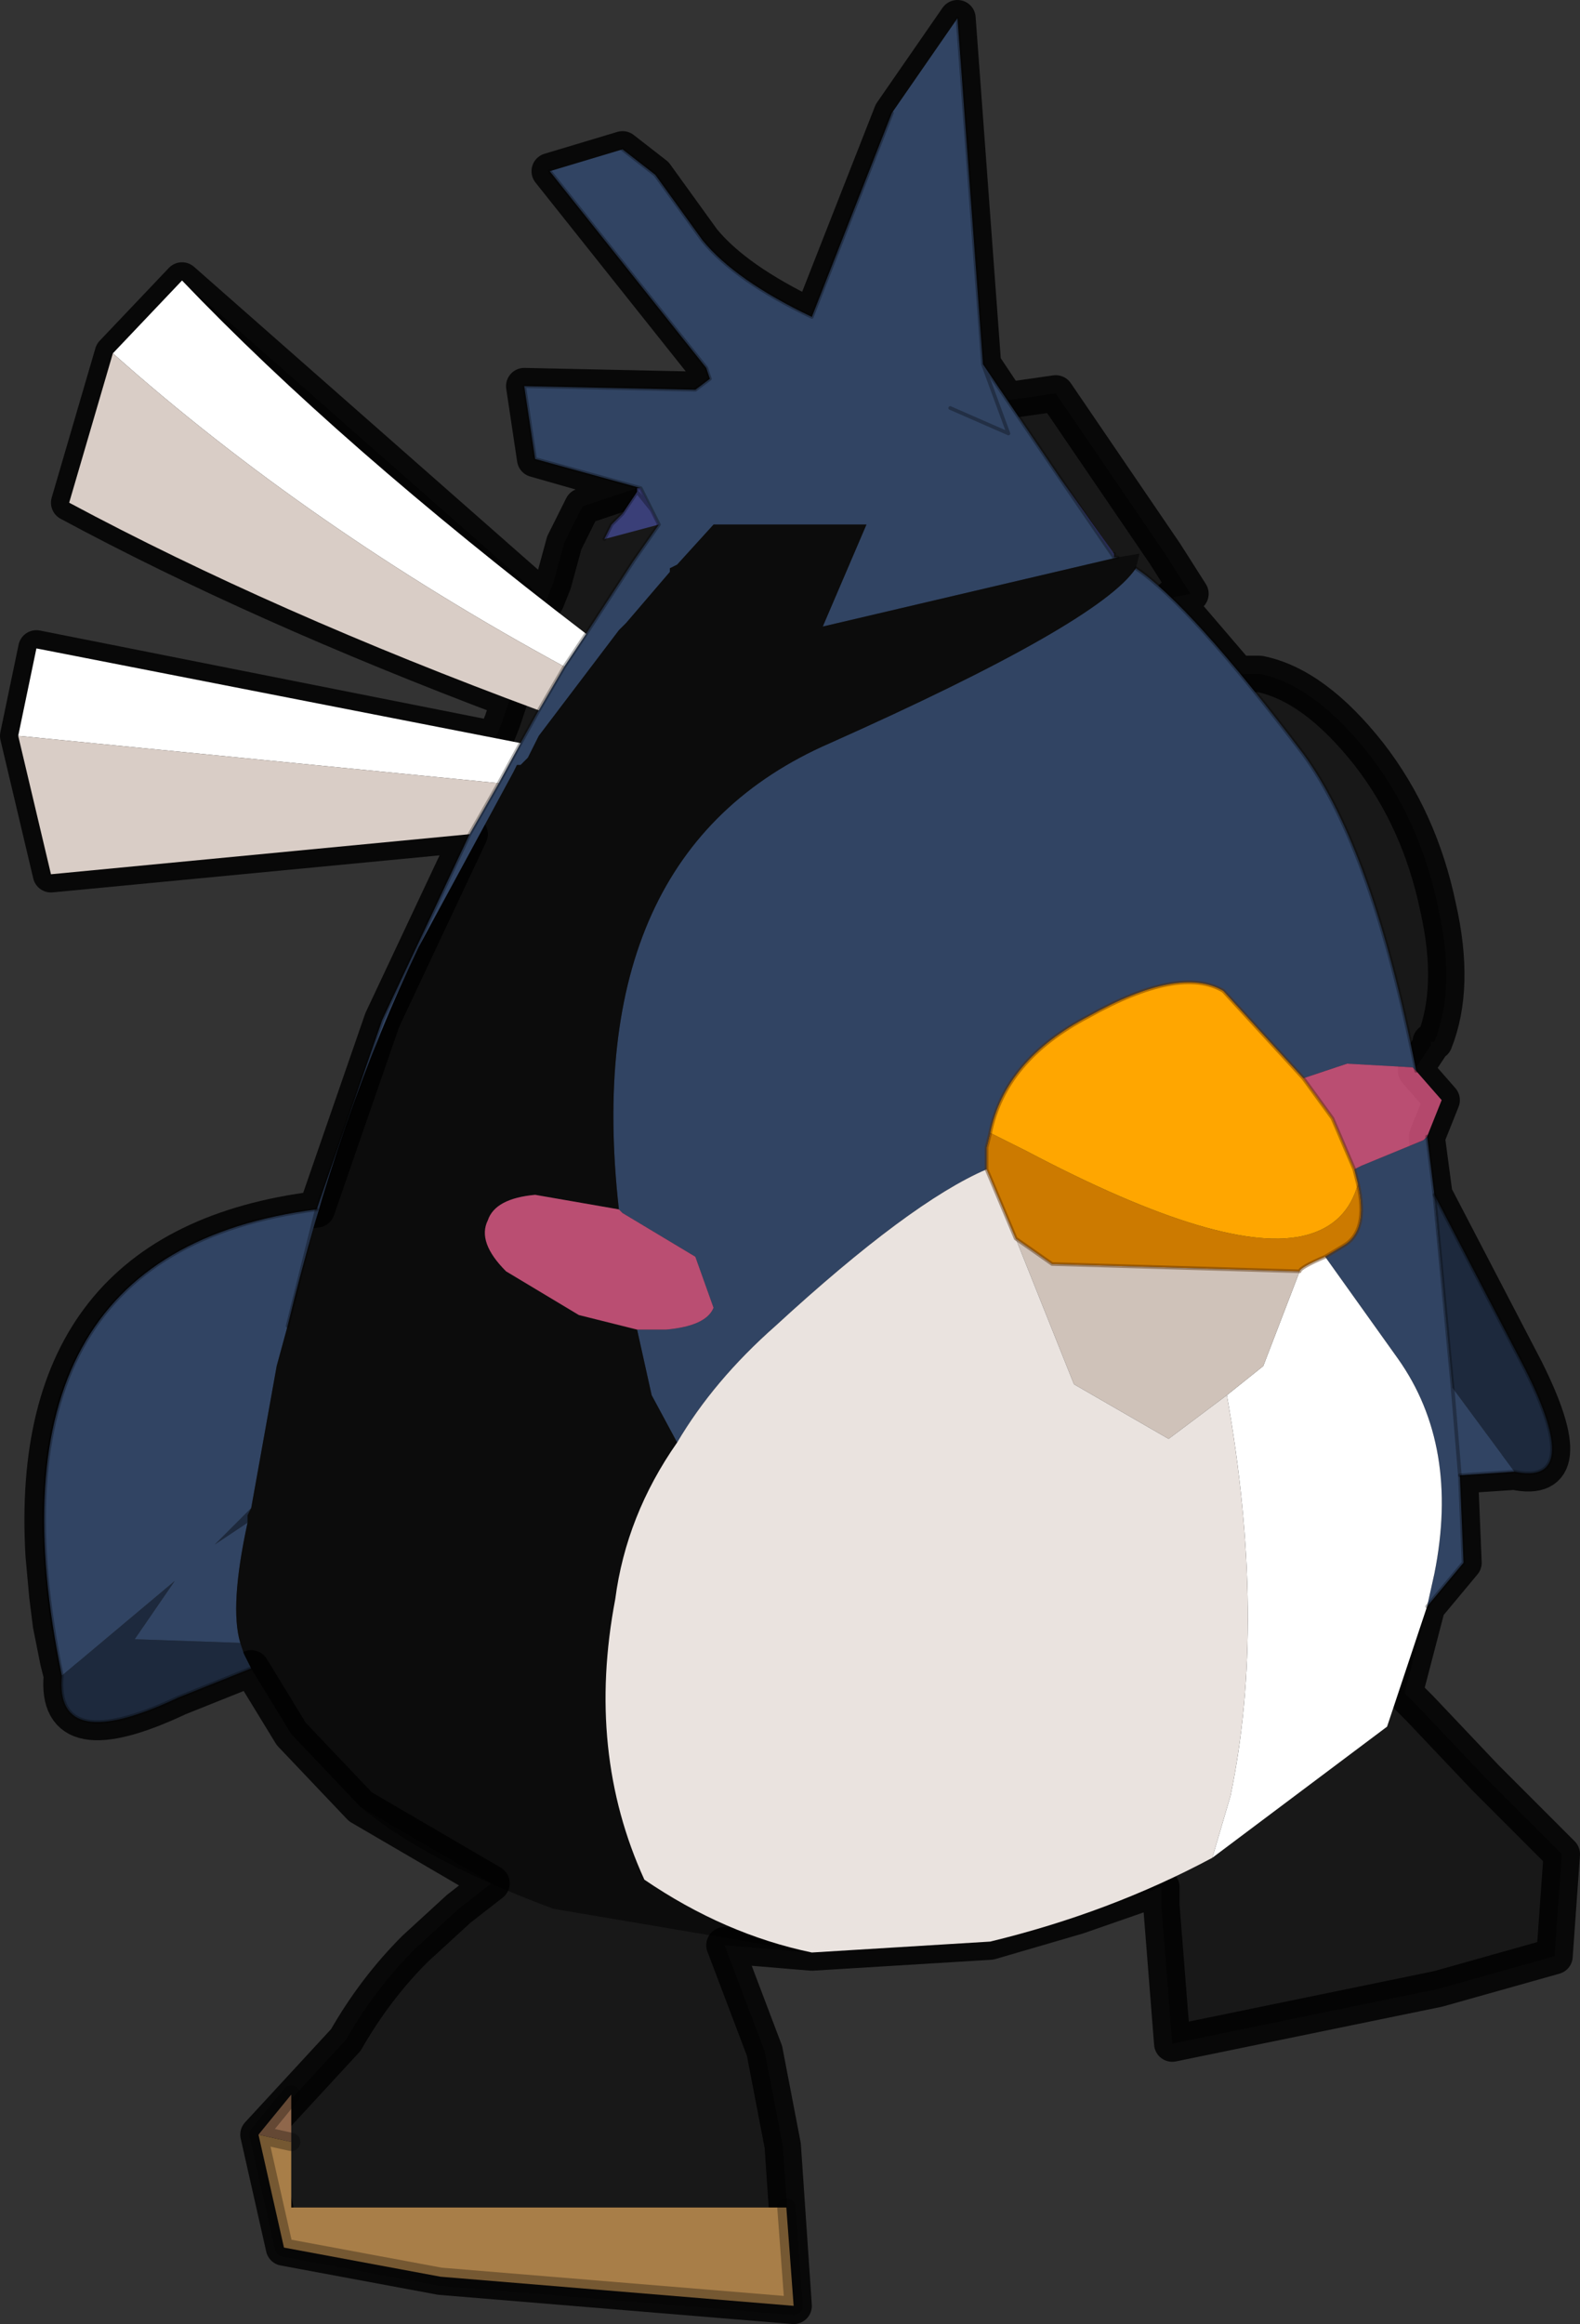 <?xml version="1.0" encoding="UTF-8" standalone="no"?>
<svg xmlns:xlink="http://www.w3.org/1999/xlink" height="31.9px" width="21.7px" xmlns="http://www.w3.org/2000/svg">
  <rect width="100%" height="100%" fill="#333333" stroke="none"/>
  <g transform="matrix(1.0, 0.0, 0.0, 1.0, -0.75, -0.75)">
    <path d="M20.45 15.05 L20.4 15.05 20.4 15.1 20.2 15.4 20.2 15.45 20.55 15.85 20.35 16.35 20.35 16.4 20.45 17.15 21.7 19.55 Q22.5 21.15 21.55 20.95 L20.8 21.0 20.85 22.2 20.35 22.8 20.05 23.95 20.05 24.0 20.25 24.2 21.15 25.15 22.2 26.2 22.1 27.6 20.5 28.05 16.85 28.8 16.7 26.9 16.7 26.65 15.55 27.05 14.35 27.4 11.9 27.55 10.7 27.45 11.25 28.9 11.5 30.2 11.65 32.4 6.8 32.0 4.65 31.6 4.3 30.05 5.5 28.75 Q5.9 28.05 6.45 27.5 L7.05 26.95 7.5 26.6 5.7 25.55 4.75 24.55 4.2 23.65 3.2 24.05 Q1.5 24.85 1.6 23.75 L1.55 23.55 1.45 23.05 1.4 22.65 1.35 22.1 Q1.1 17.85 5.1 17.35 L6.0 14.75 7.2 12.2 1.45 12.75 1.0 10.85 1.25 9.65 7.55 10.9 7.65 10.65 7.75 10.35 Q4.3 9.05 1.7 7.65 L2.3 5.6 3.25 4.6 8.25 9.0 8.35 8.75 8.5 8.2 8.75 7.7 9.2 7.55 9.5 7.45 8.1 7.05 7.95 6.05 10.3 6.1 10.5 5.95 10.45 5.8 8.3 3.1 9.3 2.8 9.75 3.15 10.4 4.05 Q10.85 4.6 11.9 5.1 L13.0 2.3 13.9 1.0 14.25 5.75 14.55 6.2 14.55 6.25 15.25 6.15 16.75 8.35 17.1 8.9 16.85 8.95 17.75 10.0 18.0 10.0 18.05 10.0 Q18.8 10.15 19.55 11.1 20.25 12.0 20.5 13.2 20.75 14.3 20.45 15.05" fill="#181818" fill-rule="evenodd" stroke="none"/>
    <path d="M20.45 15.05 L20.4 15.05 20.4 15.1 20.2 15.4 20.2 15.45 20.55 15.85 20.35 16.35 20.35 16.4 20.45 17.15 21.7 19.55 Q22.5 21.15 21.55 20.95 L20.8 21.0 20.85 22.2 20.35 22.8 20.05 23.95 20.05 24.0 20.25 24.2 21.15 25.15 22.2 26.2 22.1 27.6 20.5 28.05 16.85 28.8 16.7 26.9 16.7 26.65 15.55 27.05 14.35 27.4 11.9 27.55 10.7 27.45 11.25 28.9 11.5 30.2 11.65 32.4 6.8 32.0 4.65 31.6 4.3 30.05 5.5 28.75 Q5.9 28.05 6.45 27.5 L7.05 26.95 7.5 26.6 5.7 25.55 4.75 24.55 4.2 23.65 3.2 24.05 Q1.5 24.85 1.6 23.75 L1.55 23.55 1.45 23.05 1.4 22.65 1.35 22.1 Q1.1 17.85 5.1 17.35 L6.0 14.75 7.2 12.2 1.45 12.75 1.0 10.85 1.25 9.65 7.55 10.9 7.65 10.65 7.75 10.35 Q4.3 9.05 1.7 7.65 L2.3 5.6 3.25 4.6 8.25 9.0 8.35 8.75 8.5 8.2 8.75 7.7 9.2 7.55 9.5 7.45 8.1 7.05 7.95 6.05 10.3 6.1 10.5 5.95 10.45 5.8 8.3 3.1 9.3 2.8 9.75 3.15 10.4 4.05 Q10.85 4.6 11.9 5.1 L13.0 2.3 13.9 1.0 14.25 5.75 14.55 6.2 14.55 6.25 15.25 6.15 16.75 8.35 17.1 8.9 16.85 8.95 17.75 10.0 18.0 10.0 18.05 10.0 Q18.8 10.15 19.55 11.1 20.25 12.0 20.5 13.2 20.75 14.3 20.45 15.05 Z" fill="none" stroke="#000000" stroke-linecap="round" stroke-linejoin="round" stroke-opacity="0.843" stroke-width="0.5"/>
    <path d="M19.4 17.0 Q19.55 17.65 19.2 17.85 L18.95 18.0 Q18.6 18.15 18.6 18.2 L15.2 18.1 14.7 17.75 14.3 16.8 14.3 16.5 14.35 16.3 14.85 16.55 Q17.6 18.0 18.7 17.7 19.25 17.55 19.4 17.0" fill="#cc7a00" fill-rule="evenodd" stroke="none"/>
    <path d="M11.55 31.05 L11.65 32.4 6.8 32.0 4.65 31.6 4.3 30.05 4.75 30.15 4.75 31.05 11.55 31.05" fill="#a87e48" fill-rule="evenodd" stroke="none"/>
    <path d="M4.3 30.05 L4.75 29.5 4.75 30.15 4.3 30.05" fill="#8f674b" fill-rule="evenodd" stroke="none"/>
    <path d="M20.7 19.8 L20.45 17.15 21.7 19.55 Q22.5 21.15 21.55 20.95 L20.7 19.8 M4.2 21.45 L4.15 21.55 4.15 21.6 4.15 21.65 3.7 21.95 4.2 21.45 M4.05 23.3 L4.1 23.45 4.2 23.65 3.2 24.05 Q1.5 24.85 1.6 23.75 L3.15 22.45 2.6 23.25 4.05 23.3" fill="#1d293d" fill-rule="evenodd" stroke="none"/>
    <path d="M20.35 16.35 L20.45 17.15 20.7 19.8 20.8 21.0 20.7 19.8 21.55 20.95 20.8 21.0 20.85 22.2 20.35 22.8 20.45 22.35 Q20.8 20.6 19.95 19.4 L18.95 18.0 19.2 17.85 Q19.55 17.65 19.4 17.0 L19.35 16.8 19.45 16.75 20.3 16.4 20.35 16.35 M20.2 15.45 L20.15 15.4 19.25 15.35 18.65 15.55 17.55 14.35 Q16.95 14.0 15.7 14.7 14.55 15.3 14.35 16.3 L14.3 16.5 14.3 16.8 Q13.25 17.25 11.4 18.95 10.55 19.7 10.05 20.55 L9.7 19.9 9.5 19.0 9.9 19.0 Q10.45 18.95 10.55 18.7 L10.3 18.0 9.3 17.4 9.25 17.35 Q8.7 12.45 12.15 10.95 15.85 9.3 16.35 8.55 17.1 9.05 18.65 11.1 19.6 12.4 20.2 15.45 M10.5 5.95 L10.45 5.8 8.3 3.1 9.3 2.8 9.75 3.15 10.4 4.05 Q10.85 4.6 11.9 5.1 L13.0 2.3 13.9 1.0 14.25 5.75 15.3 7.3 16.05 8.4 16.1 8.4 12.05 9.35 12.65 7.95 10.55 7.95 10.05 8.5 9.95 8.55 9.95 8.6 9.35 9.3 9.25 9.4 8.15 10.85 8.0 11.15 7.9 11.25 7.85 11.25 7.8 11.35 6.5 13.75 Q5.4 16.05 4.7 18.95 L5.1 17.35 4.7 18.95 4.55 19.5 4.2 21.45 3.7 21.95 4.15 21.65 Q3.9 22.8 4.05 23.3 L2.6 23.25 3.15 22.45 1.6 23.75 Q0.4 17.95 5.1 17.35 L6.0 14.75 7.2 12.2 7.6 11.5 7.9 10.95 8.15 10.5 8.5 9.9 8.8 9.45 9.45 8.45 9.8 7.95 9.7 7.75 9.55 7.45 8.1 7.05 7.95 6.05 10.3 6.1 10.5 5.95 M13.8 6.35 L14.6 6.7 14.25 5.75 14.6 6.7 13.8 6.35" fill="#314463" fill-rule="evenodd" stroke="none"/>
    <path d="M18.95 18.0 L19.95 19.4 Q20.8 20.6 20.45 22.35 L20.35 22.8 19.8 24.45 17.4 26.25 17.65 25.4 Q18.15 23.0 17.6 19.9 L18.1 19.5 18.6 18.2 Q18.6 18.15 18.95 18.0 M8.8 9.45 L8.5 9.9 Q5.0 8.0 2.3 5.6 L3.25 4.6 Q5.4 6.85 8.8 9.45 M7.9 10.95 L7.6 11.5 1.0 10.85 1.25 9.65 7.9 10.95" fill="#ffffff" fill-rule="evenodd" stroke="none"/>
    <path d="M8.5 9.9 L8.15 10.5 Q4.5 9.15 1.7 7.65 L2.3 5.6 Q5.0 8.0 8.5 9.9 M7.6 11.5 L7.2 12.2 1.45 12.75 1.0 10.85 7.6 11.5" fill="#d9cdc6" fill-rule="evenodd" stroke="none"/>
    <path d="M10.45 5.8 L10.5 5.95 10.45 5.8" fill="#333399" fill-rule="evenodd" stroke="none"/>
    <path d="M9.55 7.45 L9.7 7.75 9.8 7.95 9.05 8.15 9.15 7.95 9.3 7.8 9.5 7.5 9.5 7.45 9.5 7.5 9.5 7.45 9.55 7.45 M16.05 8.4 L15.3 7.3 16.05 8.35 16.05 8.4 M9.7 7.75 L9.5 7.5 9.7 7.75" fill="#3a3f78" fill-rule="evenodd" stroke="none"/>
    <path d="M4.7 18.95 Q5.4 16.05 6.5 13.75 L7.8 11.35 7.85 11.25 7.9 11.25 8.0 11.15 8.15 10.85 9.25 9.4 9.35 9.3 9.95 8.6 9.95 8.55 10.05 8.5 10.55 7.95 12.65 7.95 12.05 9.35 16.1 8.4 16.4 8.35 16.35 8.55 Q15.85 9.3 12.15 10.95 8.7 12.45 9.25 17.35 L8.1 17.15 Q7.55 17.2 7.45 17.5 7.3 17.8 7.7 18.2 L8.7 18.8 9.5 19.0 9.7 19.9 10.05 20.55 Q9.35 21.55 9.2 22.7 8.8 24.8 9.6 26.55 10.7 27.3 11.9 27.55 L8.35 26.95 Q6.6 26.3 5.7 25.55 L4.75 24.55 4.2 23.65 4.1 23.45 4.05 23.3 Q3.9 22.8 4.15 21.65 L4.15 21.6 4.15 21.55 4.2 21.45 4.55 19.5 4.7 18.95" fill="#000000" fill-opacity="0.502" fill-rule="evenodd" stroke="none"/>
    <path d="M18.6 18.2 L18.1 19.5 17.6 19.9 16.8 20.5 15.5 19.75 14.7 17.75 15.2 18.1 18.6 18.2" fill="#cfc2b9" fill-rule="evenodd" stroke="none"/>
    <path d="M10.05 20.55 Q10.55 19.7 11.4 18.95 13.25 17.25 14.3 16.8 L14.7 17.75 15.5 19.75 16.8 20.5 17.6 19.9 Q18.15 23.0 17.65 25.4 L17.4 26.25 Q16.0 27.0 14.35 27.4 L11.9 27.55 Q10.7 27.3 9.6 26.55 8.8 24.8 9.2 22.7 9.35 21.55 10.05 20.55" fill="#eae3df" fill-rule="evenodd" stroke="none"/>
    <path d="M20.35 16.35 L20.3 16.4 19.45 16.75 19.35 16.8 19.05 16.1 18.65 15.55 19.25 15.35 20.15 15.4 20.2 15.45 20.55 15.85 20.35 16.35 M9.25 17.35 L9.3 17.4 10.3 18.0 10.55 18.7 Q10.45 18.95 9.9 19.0 L9.5 19.0 8.7 18.8 7.7 18.2 Q7.3 17.8 7.45 17.5 7.55 17.2 8.1 17.15 L9.25 17.35" fill="#ff6699" fill-opacity="0.702" fill-rule="evenodd" stroke="none"/>
    <path d="M19.35 16.8 L19.4 17.0 Q19.25 17.55 18.7 17.7 17.6 18.0 14.85 16.55 L14.35 16.3 Q14.55 15.3 15.7 14.7 16.95 14.0 17.55 14.35 L18.65 15.55 19.05 16.1 19.35 16.8" fill="#ffa600" fill-rule="evenodd" stroke="none"/>
    <path d="M11.55 31.05 L11.65 32.4 6.8 32.0 4.65 31.6 4.3 30.05 4.75 29.5 M4.75 30.15 L4.3 30.05" fill="none" stroke="#000000" stroke-linecap="round" stroke-linejoin="round" stroke-opacity="0.302" stroke-width="0.25"/>
    <path d="M20.45 17.15 L21.7 19.55 Q22.5 21.15 21.55 20.95 L20.8 21.0 M1.6 23.75 Q1.5 24.85 3.2 24.05 L4.2 23.65 M1.6 23.75 Q0.4 17.95 5.1 17.35" fill="none" stroke="#000000" stroke-linecap="round" stroke-linejoin="round" stroke-opacity="0.302" stroke-width="0.05"/>
    <path d="M20.45 17.15 L20.35 16.35 M20.35 22.8 L20.85 22.2 20.8 21.0 20.7 19.8 20.45 17.15 M10.5 5.95 L10.45 5.8 10.5 5.95 10.3 6.1 7.95 6.05 8.1 7.05 9.55 7.45 9.7 7.75 9.8 7.95 9.45 8.45 8.8 9.45 8.5 9.9 8.15 10.5 7.9 10.95 7.6 11.5 7.2 12.2 6.0 14.75 5.1 17.35 4.7 18.95 M16.1 8.4 L16.05 8.4 15.3 7.3 14.25 5.75 14.6 6.7 13.8 6.35 M9.3 2.8 L9.75 3.15 10.4 4.05 Q10.85 4.6 11.9 5.1 L13.0 2.3 M13.9 1.0 L14.25 5.75 M16.35 8.55 Q17.1 9.05 18.65 11.1 19.6 12.4 20.2 15.45 M16.05 8.35 L16.05 8.4 M9.5 7.5 L9.5 7.45 9.5 7.5 9.7 7.75 M9.05 8.15 L9.15 7.95 9.3 7.8 9.5 7.5 M10.45 5.8 L8.3 3.1" fill="none" stroke="#000000" stroke-linecap="round" stroke-linejoin="round" stroke-opacity="0.302" stroke-width="0.05"/>
    <path d="M19.35 16.8 L19.4 17.0 Q19.55 17.65 19.2 17.85 L18.95 18.0 Q18.6 18.15 18.6 18.2 L15.2 18.1 14.7 17.75 14.3 16.8 14.3 16.5 14.35 16.3 Q14.55 15.3 15.7 14.7 16.95 14.0 17.55 14.35 L18.65 15.55 19.05 16.1 19.35 16.8 Z" fill="none" stroke="#5c2e00" stroke-linecap="round" stroke-linejoin="round" stroke-opacity="0.443" stroke-width="0.05"/>
  </g>
</svg>

